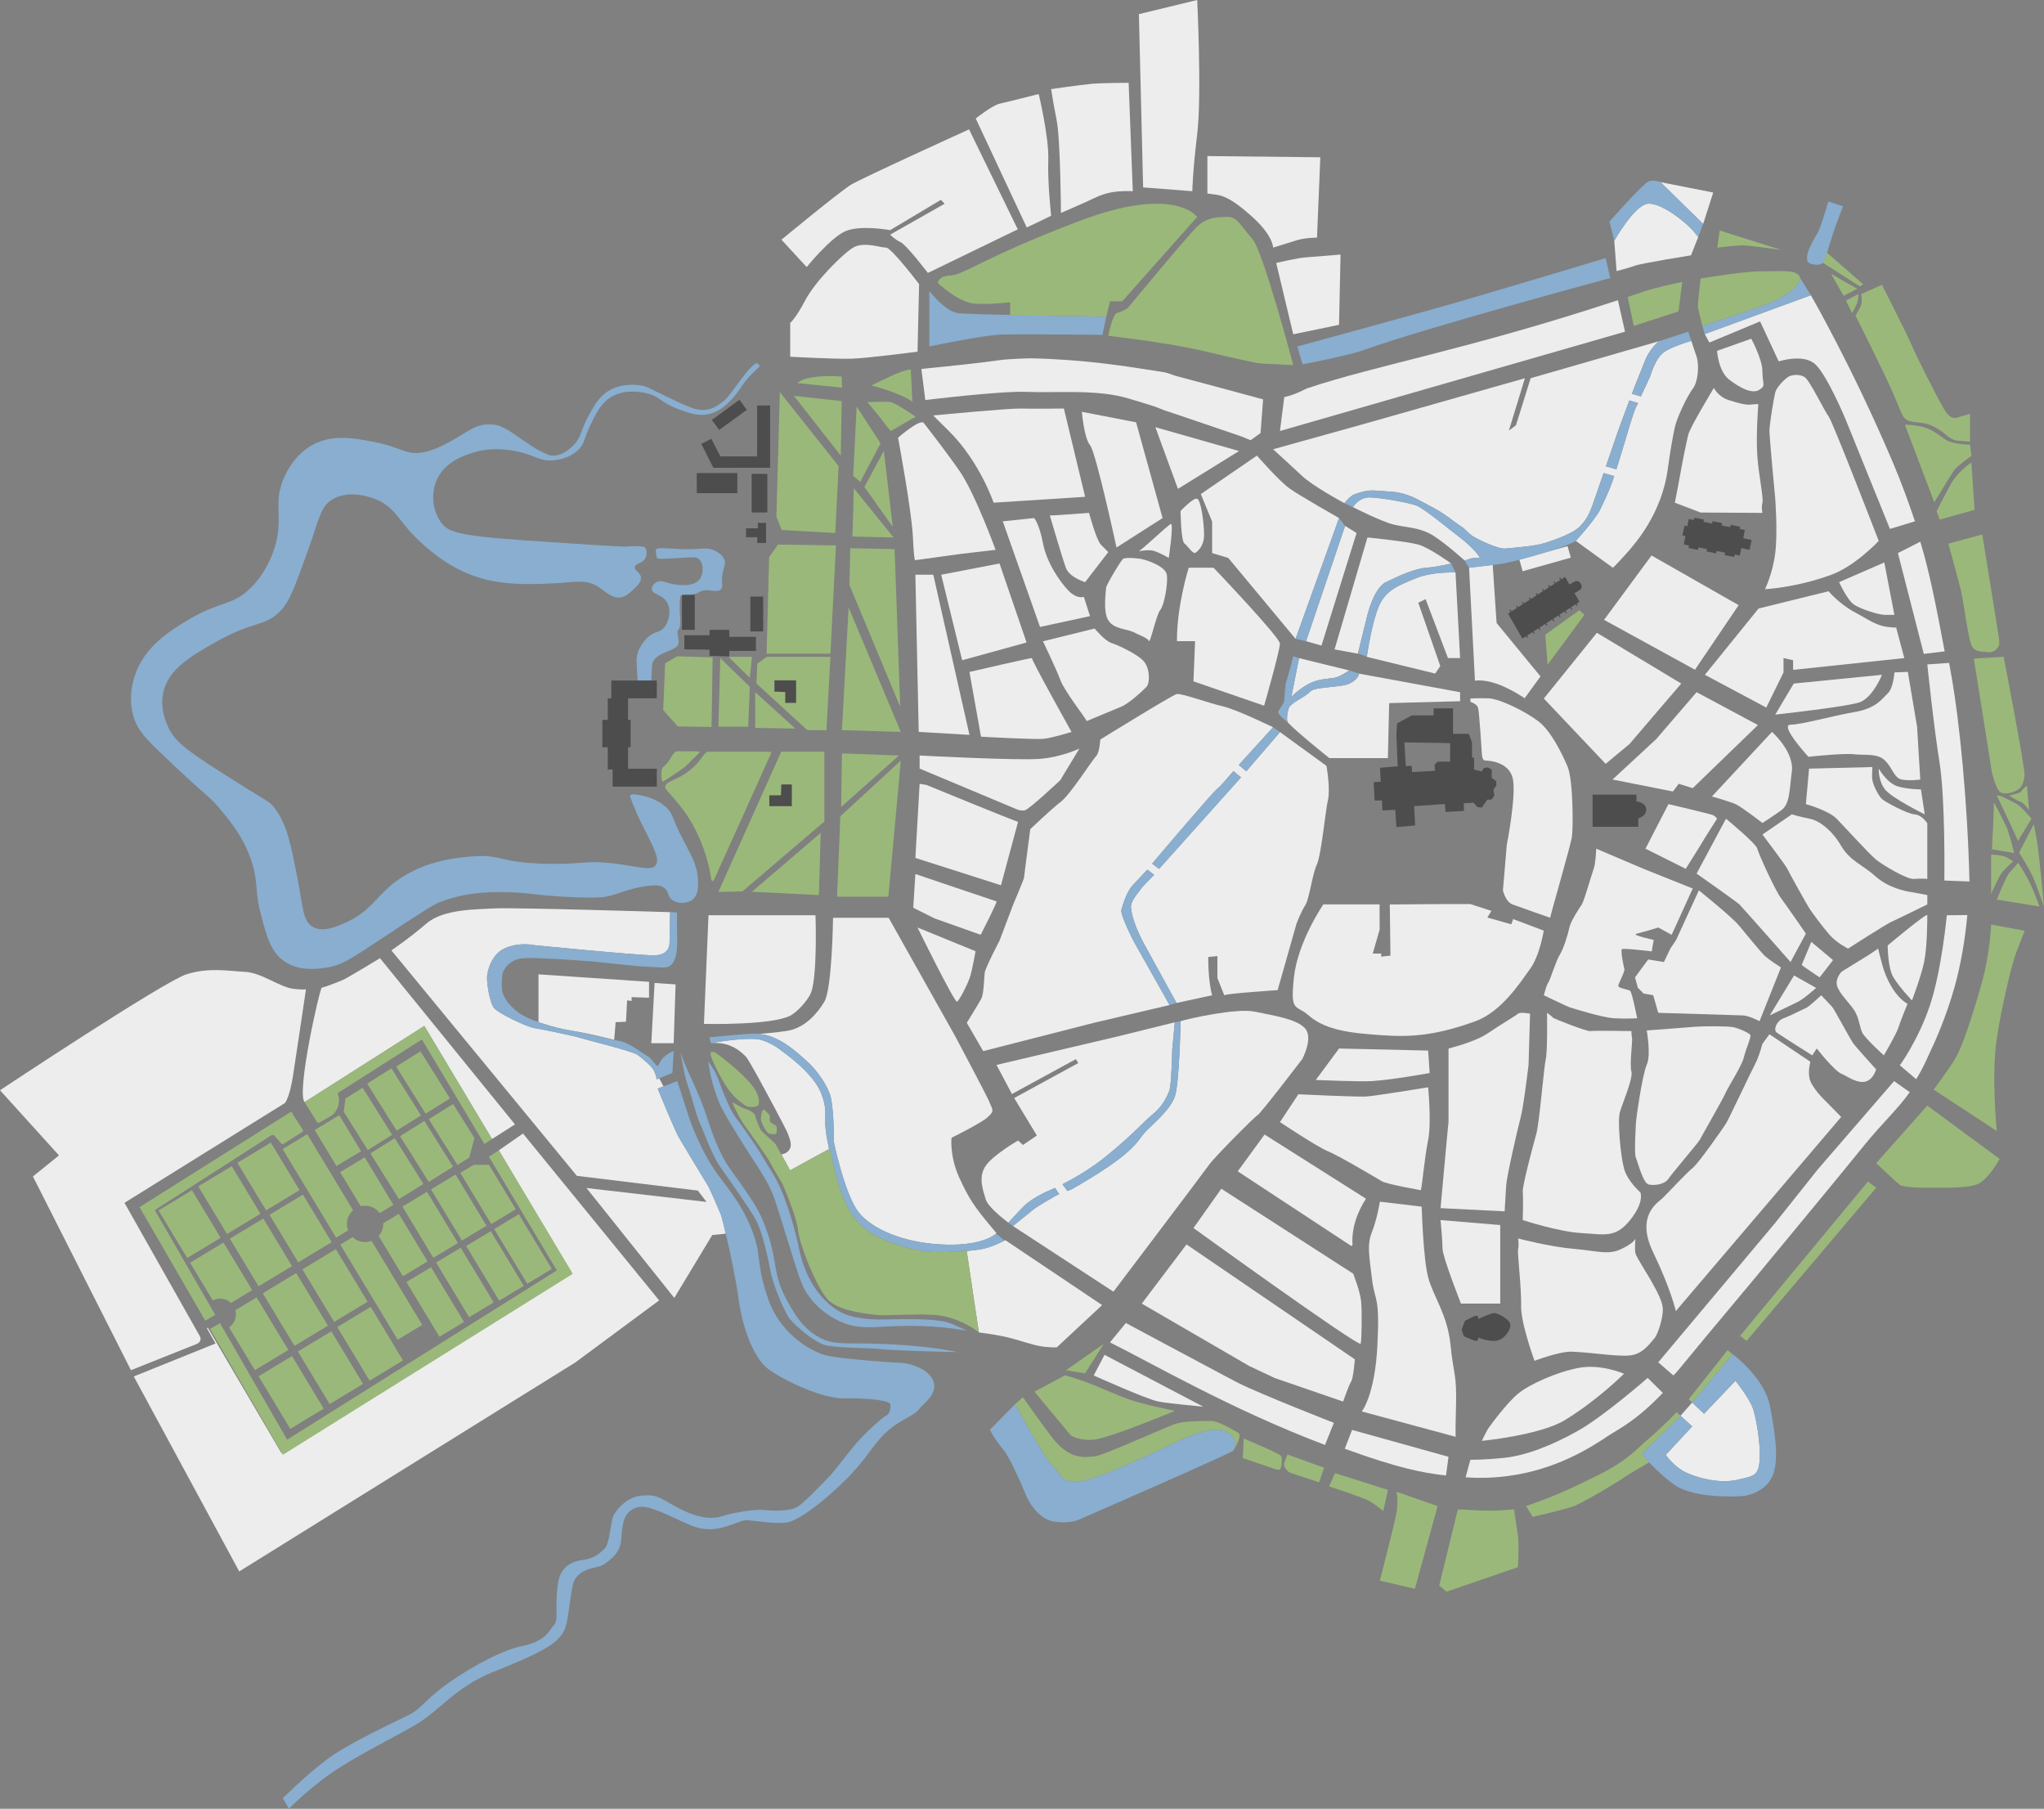 <?xml version="1.0" encoding="UTF-8"?><svg xmlns="http://www.w3.org/2000/svg" viewBox="0 0 754.6 667.587"><rect x="0" y="0" width="754.6" height="667.587" fill="#808080" stroke="none"/><defs><style>.g{fill:#ededed;}.h{fill:#89aecf;}.i{fill:#9ab87a;}.j{fill:#4d4d4d;}</style></defs><g id="a"><path class="g" d="M112.439,406.777l44.21-28.121,25.002,41.738,8.47-5.398-49.84-61.343s-12.034,7.315-13.685,8.022-7.079,2.831-7.786,2.831-9.438,38.495-6.371,42.271Z"/><polyline class="g" points="49.387 508.024 79.576 495.854 76.374 490.247 76.716 490.034 103.892 536.302 210.93 469.497 184.154 424.57 193.082 418.363 243.34 479.946 212.43 502.834 88.319 579.99"/><path class="g" d="M477.436,123.376l-6.279-26.308s7.803-1.895,11.259-2.118,12.485-1.003,12.485-1.003l-.557,25.94-16.908,3.489Z"/><path class="g" d="M469.993,91.382s.161-4.239-7.642-11.316c-7.803-7.077-11.148-7.857-13.266-8.192s-3.344-.446-3.344-.446v-13.823l41.692,.446-1.226,29.653s-4.459,0-7.58,1.003-8.633,2.675-8.633,2.675Z"/><path class="g" d="M489.715,282.676l-17.163-12.473-12.444,14.446-2.792-2.293c.081-.094,.139-.16,.139-.16l12.525-13.785s-13.399-6.555-18.656-7.749c-5.258-1.194-15.215-4.895-16.936-4.486-1.72,.409-28.179,16.769-28.179,16.769,0,0-.301,5.01-1.592,6.197-1.291,1.187-9.432,14.077-12.994,16.791s-11.27,10.097-11.27,10.097c0,0-2.299,17.387-2.299,17.892s-4.07,10.082-4.07,10.082l-4.958,13.122s-5.271,10.094-5.495,11.888-.336,7.851-1.234,9.533c-.897,1.682-5.383,8.972-5.383,8.972l6.056,10.43,40.823-10.43,27.978-6.585-13.011-23.103s-5.437-10.347-4.758-12.124c.678-1.776,1.556-6.348,4.712-9.574l4.858-5.153,2.521,1.88-4.248,4.392-2.057,2.719s-2.44,2.875-2.265,4.923c.544,6.397,5.769,15.155,5.769,15.155l4.957,9.039,6.095,11.089,13.151-2.842s-.789-2.558-1.18-7.314c-.382-4.643-.214-6.834-.214-6.834l3.341-.298v8.105l2.537,6.341c1.18-.707,19.694-1.887,19.694-1.887l6.969-24.539c.481-1.295,1.818-4.564,3.286-6.906,1.468-2.341,2.57-11.424,4.222-14.92,1.652-3.496,3.189-20.108,4.089-23.763,.973-3.954-.52-12.646-.52-12.646Zm-64.378,36.107l.329-.409s21.959-25.954,23.824-27.346c1.154-.861,3.905-4.228,5.862-6.432l2.81,2.308-30.261,33.792-2.564-1.912Z"/><path class="g" d="M502.376,248.737l-.615-.134s-.236,2.128-3.539,3.685c-3.303,1.557-12.676,1.098-14.428,2.885-2.333,2.381-6.65,3.846-7.888,5.936-.395,.667-1.234,4.691-.403,5.6,3.075,3.363,15.252,13.09,15.252,13.09h21.624l.472-20.292,26.191-.708v-3.324l-36.665-6.738Z"/><path class="g" d="M492.691,250.164c2.02-.377,5.405-2.723,5.405-2.723l-18.514-4.536-2.838,14.261s3.074-3.085,6.613-4.878c3.539-1.793,7.315-1.747,9.335-2.124Z"/><path class="g" d="M511.671,214.853c4.719-2.3,10.618-5.014,14.865-5.309,4.247-.294,9.202-1.573,9.202-1.573,0,0-7.984-5.804-12.133-6.982-4.148-1.178-18.777-2.616-18.777-2.616l-12.137,41.315,8.598,1.578,.827-3.349,2.476-10.027s2.36-10.737,7.079-13.037Z"/><path class="g" d="M534.558,242.885h4.483l-1.696-31.585c-.03-.001-8.689-.399-14.821,2.196-6.134,2.596-11.075,4.193-13.678,10.709-2.495,6.247-4.115,17.259-4.245,18.158-.005,.039-.009,.066-.009,.066l25.247,6.174,1.888-2.776-8.121-23.364,2.694-1.335,8.258,21.757Z"/><path class="g" d="M626.26,131.407c-.251-.689-1.127-3.335-1.865-5.579,0,0-8.282,2.277-10.94,4.854-2.658,2.577-4.269,8.295-4.269,8.295,0,0-1.892,4.023-3.414,7.333l-3.323-.957c1.817-4.795,3.826-9.617,4.916-12.361,1.744-4.387,5.064-7.045,5.064-7.045l-47.348,13.655-5.427,17.365-2.595,1.94,5.899-19.305-60.168,17.088-32.797,9.126s6.371,5.752,10.618,9.763c3.922,3.704,14.134,9.284,15.675,10.116,.009,.005,.026,.014,.034,.018,0,0,2.168-2.721,3.689-3.245,1.521-.524,2.833-1.044,4.989-1.348,2.156-.304,6.075,.227,7.863,.295,1.091,.042,5.498,.212,10.735,3.025,5.237,2.813,6.801,3.54,9.181,5.114,2.055,1.359,4.883,3.638,7.55,5.356,0,0,2.406,2.397,3.364,2.986,2.7,1.662,9.594,4.8,11.959,4.574,4.14-.395,10.509-.88,13.796-1.814,5.255-1.493,11.874-4.186,13.856-6.395,1.437-1.601,2.87-2.839,4.829-8.412,1.228-3.492,2.597-7.467,3.888-11.252l3.912,1.127c-.274,.841-.524,1.592-.733,2.189-1.425,4.065-4.495,10.241-4.495,10.241-1.951,3.837-8.954,11.482-8.954,11.482l.037,.027,13.648,9.878s.667-.446,4.765-4.998c3.916-4.351,13.337-15.25,15.527-31.494,.99-7.344,1.888-12.173,2.595-15.389,.708-3.216,4.214-10.984,6.803-14.481,1.682-2.272,2.352-8.432,1.135-11.775Zm-22.309,18.926c-.886,1.611-4.034,12.483-4.034,12.483,0,0-1.699,5.689-3.184,10.402l-3.864-1.113c2.335-6.867,4.295-12.481,4.295-12.481,0,0,2-5.581,4.351-11.802l3.218,.927c-.344,.725-.621,1.29-.782,1.584Z"/><path class="g" d="M545.109,204.1c-1.419-1.678-3.821-4.043-6.498-5.993-1.973-1.437-12.644-10.304-15.574-11.458-2.93-1.153-12.642-2.858-17.021-3.06-4.379-.202-6.526,3.585-6.526,3.585,0,0,.014,.007,.037,.019,.663,.338,10.554,5.365,15.114,6.445,4.719,1.117,9.91,1.006,14.865,4.287,4.912,3.252,11.069,8.831,11.177,8.928,.001,.001,.01,.009,.01,.009l2.644-.828,2.962-.219c.099,.133-.272-.63-1.191-1.716Z"/><path class="g" d="M481.717,379.461c-3.304-3.487-11.563-4.589-18.354-6.057s-24.579,2.571-27.516,3.489c0,0-.002,.078-.004,.203-.045,2.219-.508,23.119-2.14,27.693-1.724,4.832-8.037,10.092-10.482,12.549s-2.652,4.485-9.183,9.714c-6.531,5.229-18.423,11.913-18.423,11.913l-1.554,.61-1.816-2.5c4.44-2.263,10.574-5.782,16.181-10.363,10.839-8.857,13.593-12.621,17.217-15.52,3.624-2.899,5.235-6.604,6.04-8.58s1.077-15.168,1.077-15.168l.924-9.919,.019-.207-21.228,5.243-44.593,10.482,5.699,10.735,23.597-12.863,.907,1.436-23.664,12.921,8.369,13.833-5.139,3.487-1.806-1.652s-9.207,5.323-11.96,9.361-1.101,8.626,0,12.297c.798,2.66,5.73,6.668,8.386,8.675,0,0,3.371-3.754,5.9-6.271,2.529-2.517,7.799-5.008,7.799-5.008,0,0,1.353-.541,3.533-1.572l1.529,2.342-.935,.367s-7.138,4.07-8.553,5.25-7.582,6.129-7.582,6.129l37.093,24.227s33.772-44.6,35.423-46.987,16.702-17.62,17.803-18.171c1.101-.551,16.519-20.74,16.519-20.74,0,0,4.221-7.892,.918-11.38Z"/><path class="g" d="M259.882,377.899s24.691,.607,31.82-3.002c2.618-1.325,6.849-5.991,7.805-8.765,2.311-6.705,1.561-28.326,1.561-28.326h-39.504l-1.681,40.093Z"/><polygon class="g" points="339.171 270.131 337.937 212.12 344.554 212.12 357.9 271.224 339.171 270.131"/><path class="g" d="M339.507,283.672l35.327,14.804s1.907,1.009,3.589,.561,13.009-11.09,13.009-11.09l7.066-11.677s-6.393,3.14-14.58,3.813-44.412-1.234-44.412-1.234v4.822Z"/><path class="g" d="M362.162,271.897s19.739,1.122,23.103,.785,10.318-2.551,10.318-2.551c0,0-15.028-26.834-14.58-27.226s-23.103,5.104-23.103,5.104l4.262,23.888Z"/><polygon class="g" points="355.208 243.682 378.984 237.13 369.003 207.971 347.47 212.12 355.208 243.682"/><path class="g" d="M337.937,206.737l16.374-2.243,13.234-1.57s-7.626-20.972-13.346-29.159c-5.72-8.187-11.776-15.813-13.122-17.608s-9.533,5.383-9.533,5.383c0,0,5.047,27.01,5.495,36.833s.897,8.364,.897,8.364Z"/><path class="g" d="M375.844,303.317c-.449,.094-33.757-13.589-33.757-13.589l-2.579-.449-1.57,27.365,31.604,10.094,6.303-23.421Z"/><path class="g" d="M362.049,345.019s6.28-12.224,5.832-12.337-29.944-10.094-29.944-10.094l-.785,12.449,7.851,3.925,17.047,6.056Z"/><path class="g" d="M360.143,351.075s-1.234,7.402-2.243,10.094-3.701,8.075-4.598,8.523-14.58-27.365-14.58-27.365l21.421,8.748Z"/><path class="g" d="M401.208,266.13c-.845-1.689-8.204-10.979-9.773-15.202s-6.395-14.237-6.395-14.237l19.063-4.705s3.861,4.585,6.153,5.309,10.014,4.223,12.186,6.998,2.051,7.842,.845,9.17-6.515,6.226-9.411,7.396-12.668,5.272-12.668,5.272Z"/><path class="g" d="M383.955,231.396l18.46-3.995-2.292-7.118s-2.413,.965-5.55-2.172-8.204-10.497-9.532-17.615-3.258-9.29-3.258-9.29l-11.583,1.207,13.754,38.984Z"/><path class="g" d="M400.605,183.362l-33.783,2.172s-5.125-15.187-16.529-26.461c-4.873-4.817-5.794-5.737-5.794-5.737,0,0,27.994-2.67,32.096-2.549s16.167-.005,16.167-.005l7.842,32.581Z"/><path class="g" d="M387.574,190.24c.603,.121,14.478-.944,14.478-.944,0,0,2.654,9.895,4.343,11.693s2.775,2.764,2.775,2.764l-8.566,11.1s-5.791-1.689-7.118-5.309c-1.327-3.62-5.912-19.304-5.912-19.304Z"/><path class="g" d="M414.721,206.166c-.585,.146-6.395,9.773-6.395,10.859s-1.207,8.687,.845,11.945,6.877,3.137,9.29,4.343,5.218,2.172,5.685,3.258,2.76-9.773,4.208-11.462,2.896-9.688,2.413-12.988-8.446-5.834-10.255-5.954-3.861-.483-5.791,0Z"/><path class="g" d="M431.492,205.922s-3.499-2.048-5.671-2.652-6.274,.483-5.188,0,10.376-9.29,11.583-9.893-.724,12.545-.724,12.545Z"/><path class="g" d="M429.199,191.205l-17.012,10.869s-7.601-35.241-9.773-37.775-3.016-12.307-3.016-12.307l20.02,3.876,9.781,35.336Z"/><polygon class="g" points="457.432 166.471 434.87 180.433 426.533 157.664 457.432 166.471"/><path class="g" d="M441.144,204.135s3.499-1.83,3.378-7.018-1.219-12.427-2.54-13.03-6.147,4.507-6.147,4.507c0,0,.121,11.057,1.448,12.022s2.534,3.299,3.861,3.52Z"/><path class="g" d="M448.021,209.544h-9.17s-4.443,13.988-4.343,27.102h6.685l-.591,14.835,26.078,8.98s5.834-20.272,5.834-22.926c0-2.325-24.492-27.991-24.492-27.991Z"/><path class="g" d="M465.36,159.842l.952-12.439c-11.118-3.064-20.765-5.573-31.948-8.574-1.249-.335-3.192-1.22-4.491-1.426-14.653-2.325-29.281-4.706-49.104-5.152,0,0-7.839,.077-12.558,.785-4.719,.708-18.699,2.229-21.177,2.442-2.477,.213-6.877,.709-6.877,.709l1.448,11.462s28.012-3.419,37.378-3.016c10.958,.471,26.192-1.091,37.834,2.502,3.167,.977,6.008,1.767,9.293,2.845,1.289,.423,2.929,1.199,4.219,1.626,10.411,3.444,20.192,6.865,26.758,9.054,2.784,.928,3.302,1.395,4.656,1.799l3.616-2.617Z"/><path class="g" d="M485.755,398.601l8.593-11.615,32.887,.762,.571,8.287s-13.511,2.478-21.311,2.983c-4.397,.285-20.74-.417-20.74-.417Z"/><path class="g" d="M472.529,414.15l6.803-10.278s19.832,.986,24.962,.835c2.555-.075,22.943-3.404,22.943-3.404,0,0,1.285,13.215,0,19.455s-2.145,16.333-2.676,18.524c0,0-12.558-2.189-14.393-3.29-1.835-1.101-16.152-9.581-20.006-11.123s-17.631-10.719-17.631-10.719Z"/><path class="g" d="M504.293,442.415c-5.187,8.035-5.178,14.669-4.974,16.965,.03,.343-.346,.563-.633,.374l-41.747-27.434,9.911-13.582,37.442,23.677Z"/><path class="g" d="M440.604,453.244l10.278-14.5,48.691,31.344s2.551,6.499,2.918,10.17c.367,3.671,.226,14.021-.141,15.673-.367,1.652-61.746-42.687-61.746-42.687Z"/><path class="g" d="M421.516,481.142l16.519-21.845,62.133,42.402s-.463,6.791-1.381,8.259c-.918,1.468-2.937,7.342-2.937,7.342l-25.221-8.688-9.434-4.439-39.679-23.03Z"/><path class="g" d="M537.514,530.331l-34.781-9.389s4.864-5.833,5.782-24.56c.918-18.727-.918-15.424-2.019-24.417-1.101-8.994-1.835-12.664,0-17.253s2.937-11.196,2.937-11.196l15.417,1.835s.551,19.088,2.386,26.063c1.835,6.975,7.158,13.778,8.259,24.968,1.101,11.19,2.386,10.456,2.019,23.12-.367,12.664,0,10.829,0,10.829Z"/><path class="g" d="M531.824,450.308l22.025,1.835v28.999h-14.5s-6.791-17.253-6.791-20.19-.734-10.645-.734-10.645Z"/><path class="g" d="M547.058,531.8s21.505-2.073,30.679-7.672c12.132-7.404,21.813-17.106,21.813-17.106,0,0-8.443-3.671-16.519-2.202-8.076,1.468-18.354,6.057-22.576,9.544s-10.278,11.747-11.012,12.848-2.386,4.589-2.386,4.589Z"/><path class="g" d="M566.513,502.25s-5.139-13.949-4.956-20.373c.184-6.424-1.468-19.639-1.101-20.924,.367-1.285,0-3.854,0-3.854,0,0,11.93,3.12,20.74,3.854,8.81,.734,12.481,2.386,17.436,0,4.956-2.386,5.139-3.854,5.139-3.854,0,0-.367,4.038,0,5.506s5.69,9.728,5.873,10.278,4.038,6.424,4.221,10.095c.184,3.671-2.019,9.911-3.12,11.012s-3.515,5.008-7.709,6.057c-4.263,1.066-14.93-.892-22.705-1.166-4.6-.163-13.819,3.369-13.819,3.369Z"/><path class="g" d="M555.482,447.085c-.367,0-23.658-1.183-23.658-1.183,0,0,2.937-32.67,2.937-31.569s0-23.677,0-23.677v-3.671s9.728-2.386,14.316-5.506,10.539-6.607,11.326-7.342,4.458,0,4.458,0l-.551,18.865s-1.835,15.457-2.937,19.495c-1.101,4.038-5.139,21.841-5.323,24.962-.184,3.12-.57,9.626-.57,9.626Z"/><path class="g" d="M562.164,450.308s13.213,4.332,21.708,4.804,12.505,1.954,17.932-4.804,3.775-10.238,3.775-10.238c0,0-4.743-4.07-6.029-8.789-1.286-4.719-2.465-17.597-1.522-20.832,.944-3.235,4.955-12.437,4.247-15.033s.472-11.09,.236-12.27c-.236-1.18-.236-2.595-.236-2.595,0,0-13.755-.236-15.136,0s-13.786-4.719-13.836-4.955-2.174-1.784-2.174-1.784c0,0,.236,14.053-.472,17.121-.708,3.067-2.36,23.758-3.539,27.806s-5.191,19.291-4.955,21.107c.236,1.817,0,10.462,0,10.462Z"/><path class="g" d="M607.939,380.315s1.652,9.095,0,12.688c-1.652,3.593-4.011,20.448-4.011,21.694s-.708,10.921,0,12.572c.708,1.652,2.648,9.438,4.745,9.91s5.873,0,7.288-2.124c1.416-2.124,11.09-13.403,11.562-14.37s8.966-15.803,9.674-17.587c.708-1.784,5.899-9.806,6.607-12.874,.708-3.067,2.831-7.55,2.36-8.258s-4.011-2.36-6.135-2.831c-2.124-.472-11.562-.416-14.157-.18s-17.932,1.36-17.932,1.36Z"/><path class="g" d="M617.141,345.019l7.781-17.085-18.163-7.269-17.46-7.428s-.236,5.586-.944,7.428c-.708,1.842-3.549,11.931-4.37,13.14s-4.124,6.165-4.596,8.523-2.124,7.786-3.539,10.027c-1.416,2.242-3.539,9.32-4.247,10.264-.708,.944-1.652,4.718-1.652,4.718,0,0,8.258,4.012,9.674,4.484s12.034,3.775,16.281,4.011,8.494,0,8.494,0c0,0-1.888-9.674-2.595-10.146s-4.489-.944-4.368-1.888,2.48-5.191,2.244-6.135c-.236-.944-1.416-6.371-.944-7.315,.268-.536,11.064,.792,11.064,.792,0,0,.586-4.011,.79-4.155,.211-.149-8.785-1.834-6.323-2.4,3.048-.701,7.918-2.259,7.918-2.259l4.955,2.692Z"/><path class="g" d="M622.332,320.664l-14.865-7.428,8.494-16.448s15.101,3.539,16.281,4.011,1.652,1.378,1.652,1.378c0,0-4.719,7.352-5.663,9.004-.944,1.652-5.899,9.483-5.899,9.483Z"/><path class="g" d="M626.343,322.434l10.854-20.257s11.09,9.102,11.562,11.058,6.607,15.406,8.73,18.237c2.124,2.831,9.202,13.113,9.202,13.113l-5.663,10.482s-17.932-20.349-18.876-21.264-15.809-11.37-15.809-11.37Z"/><path class="g" d="M711.522,333.804v-3.45s-4.011-.788-6.135-1.132-8.258-1.535-12.977-5.777c-4.719-4.241-9.438-5.657-12.741-11.32s-8.022-9.277-11.562-9.947-6.607-1.614-6.607-1.614l-10.854,7.446s8.73,11.52,9.202,12.655c.472,1.135,7.315,13.404,8.258,14.82,.944,1.416,4.719,6.564,7.315,9.535s6.843,5.094,6.843,5.094c0,0,13.921-8.966,16.045-9.91s13.213-6.399,13.213-6.399Z"/><path class="g" d="M705.859,369.225s3.367-8.798,4.483-14.157c1.18-5.663,1.18-16.121,1.18-17.262s-14.629,11.128-14.629,11.128c0,0,0,8.376,2.124,11.798,2.562,4.128,6.843,8.494,6.843,8.494Z"/><path class="g" d="M704.207,370.527s-2.595,6.248-3.303,8.608-5.427,10.382-5.427,10.382c0,0-7.079-6.371-8.022-8.494-.944-2.124-1.18-5.428-2.831-8.023-1.652-2.595-5.427-6.134-6.371-8.966-.944-2.831,1.652-5.427,1.652-5.427l10.146-6.253,3.303-2.242s.984,4.035,1.652,6.371c1.18,4.129,4.011,10.853,9.202,14.044Z"/><path class="g" d="M692.646,394.708s-7.315-8.022-8.494-9.674-7.079-12.741-7.786-13.449-4.011-4.248-4.011-4.248c0,0-4.483,4.248-5.663,4.72s-5.663,2.831-8.258,3.775-3.775,4.247-2.595,5.191,13.213,8.495,13.213,8.495l1.652-2.531s6.607,8.43,9.202,9.374,9.674,7.079,12.741-1.652Z"/><path class="g" d="M679.726,412.243l-6.753-6.853s-3.45-3.478-4.63-6.372,0-7.141,0-7.141l-15.101-10.146-2.596,3.539s-1.18,4.612-2.831,7.733c-1.652,3.121-9.674,20.212-10.618,21.694s-10.157,14.696-12.275,16.347c-2.118,1.652-9.353,9.438-11.044,11.09-1.566,1.53-8.967,5.69-4.806,17.165,.332,.916,.738,1.879,1.227,2.891,6.607,13.685,8.376,21.708,8.376,21.708l61.051-71.655Z"/><path class="g" d="M711.522,324.394v-20.528s-1.888-3.067-4.719-3.303-11.09-4.719-12.034-5.663-3.746-5.191-3.643-8.494l.103-3.303-23.359,.588-1.18,13.097s8.317,2.285,11.355,5.39c3.038,3.105,12.24,13.251,14.6,15.138s11.326,7.315,13.921,7.079,4.955,0,4.955,0Z"/><path class="g" d="M710.578,300.563l-1.416-9.202s-4.955,0-8.73-1.18-6.843-6.491-6.843-6.491c0,0-.236,4.488,2.36,7.731,2.595,3.243,14.629,9.142,14.629,9.142Z"/><path class="g" d="M708.926,287.711l-1.18-19.474-3.413-20.253-4.963,.198s-.354,5.85-2.478,7.762c-2.124,1.912-4.011,5.451-12.27,6.867-8.258,1.416-19.348,4.609-23.595,4.664s6.607,11.853,6.607,11.853c0,0,12.7-1.416,16.85-.944s8.633-.472,11.465,2.36c2.831,2.831,3.298,6.386,6.132,6.968s6.845,0,6.845,0Z"/><path class="g" d="M694.769,249.058l-32.561,3.23-6.829,11.467s28.065-3.067,31.604-4.719,6.371-6.506,7.786-9.978Z"/><path class="g" d="M703.028,242.885l-41.056,4.353v-3.556l-3.539-.797v5.297l-6.371,12.977-22.651-12.101,19.82-24.471,25.844-6.371s3.845,4.603,9.41,7.61,8.161,5.064,12.408,5.57,3.067,0,3.067,0l3.067,11.489Z"/><path class="g" d="M695.643,207.59l-16.683,7.263s3.026,6.666,5.524,8.318,9.105,3.775,11.465,3.775h3.421l-3.727-19.356Z"/><path class="g" d="M693.584,199.639s-16.969-43.974-18.51-45.968-6.967-13.319-8.855-14.499c-1.888-1.18-4.803-.944-6.177,0s-4.178,3.775-4.664,5.663-2.137,11.724-2.137,14.238,2.137,24.964,2.137,24.964c0,0,.957,12.389,0,20.098-.957,7.71-3.789,13.323-3.789,13.323,0,0,11.445-.523,24.539-5.338,8.866-3.26,17.455-12.481,17.455-12.481Z"/><path class="g" d="M646.517,125.015l-12.623,4.483s.472,7.537,4.483,10.611c4.011,3.074,8.494,5.434,11.09,3.782,2.595-1.652,1.18-1.749,1.18-6.843,0-4.48-4.129-12.034-4.129-12.034Z"/><path class="g" d="M650.646,189.296l-22.808-.132-9.518-3.63s2.124-10.927,2.36-12.482c.236-1.555,1.888-9.814,2.595-12.645,.708-2.831,9.438-17.225,9.438-17.225,0,0,1.652,3.27,5.427,4.466s6.371,1.904,8.376,1.668,2.615-.152,2.615-.152c0,0-.91,11.185-.373,18.992,.498,7.237,2.36,15.605,1.888,17.376-.472,1.772,0,3.762,0,3.762Z"/><polygon class="g" points="609.703 205.023 641.867 223.351 625.748 247.182 592.176 228.778 609.703 205.023"/><polygon class="g" points="620.68 252.288 589.535 233.553 569.951 257.815 592.772 281.923 601.568 274.608 620.68 252.288"/><polygon class="g" points="595.316 287.711 611.478 272.745 626.343 255.475 648.995 267.604 624.922 290.889 619.737 289.28 617.617 292.127 595.316 287.711"/><path class="g" d="M632.006,293.956l22.18-23.826s8.258,7.309,7.315,14.623c-.944,7.315-.708,12.043-4.011,14.398-3.303,2.355-6.843,4.6-6.843,4.6,0,0-7.786-6.021-9.91-6.964-2.124-.944-8.73-2.831-8.73-2.831Z"/><path class="g" d="M572.31,338.738c0-.895,7.55-26.569,8.022-30.012,.472-3.444,.472-20.924-1.652-25.869-2.124-4.945-6.135-13.172-10.854-16.727-4.719-3.555-14.157-8.274-18.404-8.392s-6.586,.077-6.586,.077v1.221s2.339,.708,2.811,2.124,1.416,16.905,1.416,16.905c0,0-.037,2.599,1.279,2.639s8.395,.404,10.046,6.239-2.124,24.947-2.124,24.947l-1.416,16.734s.944,4.209,3.539,5.181c2.595,.972,13.921,4.935,13.921,4.935Z"/><path class="g" d="M509.879,353.067l.066-1.127h-3.164l2.556-8.818-.026-9.318h-20.764s-9.438,13.714-10.854,26.927c-1.416,13.213,.708,9.91,5.287,13.921s10.758,6.135,22.555,7.079,21.107,1.677,38.932-4.719c9.915-3.557,16.753-14.393,20.393-19.389,3.641-4.995,5.057-14.153,5.057-14.153l-11.303-4.259-.698,1.936-8.815-2.509,1.495-2.439-7.76-2.518h-10.686l-19.064,.145,.234,18.879-3.442,.361Z"/><polygon class="g" points="487.858 238.272 482.176 236.646 496.57 194.086 500.817 196.733 487.858 238.272"/><path class="g" d="M478.298,235.798l16.05-44.593s-14.059-7.97-18.071-10.772-12.24-12.275-12.24-12.275l-20.734,14.193,4.188,10.146v11.638l5.955,1.787,24.852,29.876Z"/><path class="g" d="M597.302,110.802c-55.258,18.196-88.374,23.749-114.484,32.441-1.403,.467-3.997,2.263-8.691,3.317l-1.599,12.513,127.388-36.654-2.614-11.617Z"/><path class="g" d="M717.934,240.412c-3.352-17.917-5.825-30.1-9.008-40.483l-8.258,4.206,9.556,37.204,7.71-.927Z"/><path class="g" d="M719.567,244.66c.368,2.035,.741,4.141,1.121,6.322,2.471,14.198,5.675,43.575,6.396,74.356l-9.274-.354s.437-29.73-1.804-43.769c-2.242-14.039-4.483-35.983-4.483-35.983l8.045-.573Z"/><path class="g" d="M726.3,337.731c-.85,9.068-2.339,18.03-4.695,26.496-3.198,11.492-7.709,21.107-7.709,21.107-2.214,4.72-3.844,8.847-6.504,12.976l-6.017-5.136s6.725-9.084,11.09-22.062c4.365-12.977,6.253-33.307,6.253-33.307l7.582-.075Z"/><path class="g" d="M617.785,507.661c.576-.622,1.204-1.231,1.772-1.924,15.399-18.767,21.083-25.129,43.132-51.942,7.09-8.621,13.308-16.031,25.329-30.835,6.908-8.508,12.844-13.861,17.016-19.861l-5.781-4.079-28.196,32.615-15.677,19.702-43.193,51.476,5.599,4.849Z"/><path class="g" d="M541.058,545.263c4.424,.286,9.428,.298,15.177-.432,18.396-2.333,31.146-10.681,37.442-14.867,4.082-2.714,10.064-5.303,20.2-15.865l-5.585-5.545s-16.163,14.157-25.837,19.584-19.23,9.084-27.017,9.91c-7.786,.826-12.603,.708-12.603,.708l-1.778,6.506Z"/><path class="g" d="M496.462,534.705c20.133,7.355,29.075,8.881,36.463,9.759,.299,.035,.6,.071,.905,.107l0-.001,.93-6.897-35.607-9.911-2.692,6.943Z"/><path class="g" d="M409.769,495.459c14.629,7.197,44.978,24.894,79.397,37.843l3.27-8.162s-26.629-10.363-35.497-14.815c-2.957-1.485-41.297-22.027-41.297-22.027l-5.873,7.16c.221,.047-.23-.056,0,0"/><path class="g" d="M668.53,108.951l-39.17,14.347,1.702,3.132,18.717-7.814,6.884,14.775s8.92-2.949,13.367,.944c4.447,3.893,11.408,20.646,11.408,20.646l16.281,40.23,9.243-2.807,.001-0c-2.408-7.094-4.823-13.87-8.116-21.628-15.104-35.582-30.317-61.824-30.317-61.824Z"/><path class="g" d="M653.36,374.77l8.966-14.747,8.14,4.601s-4.601,4.129-6.843,5.191c-2.242,1.062-10.264,4.955-10.264,4.955Z"/><path class="g" d="M665.157,356.13c.708,.708,6.607,4.601,6.607,4.601l4.955-6.371-8.022-6.725-3.539,8.494Z"/><polygon class="g" points="240.444 385.034 248.702 385.034 249.41 363.326 241.661 362.802 240.444 385.034"/><path class="g" d="M198.798,377.266v-17.652l40.814,2.759v5.873l-6.453-.23,.035,1.395-1.674-.184-.423,7.86-3.816,.18-.536,6.513s-10.141-2.53-13.567-2.978c-6.796-.887-14.379-3.535-14.379-3.535Z"/><path class="g" d="M562.872,257.7s-5.493-3.74-10.533-5.412-7.812-1.039-7.812-1.039l-2.183-41.705,8.729-1.063,1.438,21.459,16.209,19.715-5.848,8.044Z"/><path class="g" d="M627.189,328.623s12.119,9.741,14.754,12.902c2.635,3.162,7.904,9.616,9.353,11.065s6.191,4.479,6.191,4.479l-7.904,19.824s-3.991-2.074-6.211-2.123-31.186-.958-31.186-.958l-1.859-6.475-3.557-.651-2.108-2.108-1.05-3.847,4.87-6.607,5.796,.944,2.371-4.955,2.108-3.127,8.431-18.363Z"/><path class="g" d="M403.77,507.661l3.994-7.614,36.483,19.145s-12.264-1.126-16.521-1.892-23.956-9.639-23.956-9.639Z"/><rect class="g" x="561.171" y="203.971" width="18.482" height="4.432" transform="translate(-34.557 162.642) rotate(-15.756)"/><path class="g" d="M365.731,452.571c-5.711-6.851-8.055-10.094-11.644-18.056-3.589-7.963-2.804-14.58-2.804-14.58,0,0,11.103-5.495,13.234-7.514,2.131-2.019,2.438-2.162,.897-5.271,.112-.561-12.886-24.897-12.886-24.897l-24.46-43.515h-20.524s-.336,26.131-3.208,30.959c-2.871,4.828-6.998,8.967-12.157,10.425-1.919,.542-6.555,1.038-11.62,1.447-.242,.019-.483,.039-.726,.058,7.771,.251,14.85,7.153,18.743,10.692,2.27,2.063,6.194,6.99,7.786,11.503,1.593,4.513,1.497,17.73,1.497,17.73,0,0,3.475,17.062,8.32,24.739,3.78,5.989,14.994,12.109,31.032,13.006,14.464,.809,19.649-3.213,20.527-4.01,.096-.087,.142-.137,.142-.137l-2.15-2.579Z"/><path class="g" d="M371.132,457.707s-.109,.061-.293,.159c-1.101,.588-5.219,2.685-9.086,3.292-1.141,.179-2.702,.368-4.472,.538-.132,.013-.255,.026-.39,.038l.172,1.154,4.311,28.884c1.423,.192,2.734,.384,3.978,.567,12.9,1.898,15.305,5.103,24.778,4.956l16.748-15.608-35.747-23.979Z"/><path class="g" d="M306.076,424.085c-.764-3.477-1.286-6.541-1.395-9.026-.169-3.842,.677-5.848-1.504-11.503-3.048-7.9-14.776-15.808-14.776-15.808-1.063-.999-4.219-2.989-7.344-3.924-4.116-1.231-16.681,.738-18.107,1.157h0c7.177-.561,11.286,3.888,12.407,5.01,1.122,1.121,7.514,13.107,7.514,13.107,0,0,7.29,13.472,7.963,15.267,.673,1.794,1.682,4.15,.673,5.832-1.009,1.682-3.028,1.907-3.028,1.907l3.194,5.856,12.843-7.02,1.472-.804,.089-.051-.001,0Z"/><polygon class="h" points="304.516 424.94 304.523 424.979 305.988 424.136 304.516 424.94"/><path class="g" d="M338.733,129.788l.577-24.919s-10.284-13.551-12.201-13.486-8.228-2.331-12.132-0-14.013,12.455-17.674,19.42-5.578,8.359-5.578,8.359v12.519s17.235,.919,22.978,.698c6.038-.233,24.029-2.591,24.029-2.591Z"/><path class="g" d="M441.982,0s1.723,35.285,0,49.519-1.802,21.051-1.802,21.051l-18.165-1.403-1.562-63.954,21.529-5.213Z"/><path class="g" d="M418.206,70.57s-4.881-.284-8.543,.55c-3.686,.84-5.381,1.884-8.641,3.374s-9.344,4.097-9.344,4.097c0,0-.145-26.872-1.593-34.26s-2.028-11.444-2.028-11.444c0,0,10.81-1.593,15.074-1.956s13.536-.362,13.536-.362l1.538,40.001Z"/><path class="g" d="M360.217,43.732s6.181-4.906,8.928-5.494,14.324-3.532,14.324-3.532c0,0,3.826,15.894,3.532,24.332-.294,8.438,1.056,20.604,1.056,20.604l-9.003,4.317-18.838-40.226Z"/><path class="g" d="M375.745,84.645l-33.189,16.09s-7.947-10.4-10.106-11.381-3.826-2.747-3.826-2.747l20.113-11.411-1.374-1.442-18.739,11.185s-10.694-1.962-16.287,.294-14.521,13.343-14.521,13.343l-9.321-10.106s21.487-17.758,25.705-20.309,43.562-20.407,43.562-20.407l17.981,36.89Z"/><path class="g" d="M625.604,85.813c-2.678-3.443-12.339-11.191-17.313-10.617-4.974,.574-12.339,13.678-12.339,13.678l.861,11.173s4.495-1.13,6.791-1.991,20.676-3.826,20.676-3.826l2.671-6.737c-.227-.267-.947-1.165-1.348-1.681Z"/><polygon class="g" points="613.021 67.221 613.023 67.223 628.767 82.65 632.486 71.059 613.021 67.221"/><path class="g" d="M112.986,364.979s.578,.534-4.499,0-12.024-6.012-17.903-6.279-13.36-1.779-21.778,.914S0,402.389,0,402.389l21.778,24.049-9.62,7.777,36.188,71.495,24.468-9.753s2.004-.98,.935-2.85-27.79-49.166-27.79-49.166l59.187-36.81s1.737-1.668,3.073-10.352,4.766-31.798,4.766-31.798Z"/><path class="g" d="M620.403,522.528l4.32,3.934-9.738,10.49s2.844,4.468,7.77,6.674c4.937,2.211,12.578,3.957,18.655,2.544,6.077-1.413,7.623-1.455,8.189-6.778,.565-5.323-1.183-16.263-2.597-19.952-1.413-3.689-6.299-9.82-6.299-9.82l-11.612,12.172-4.366-4.142"/><path class="g" d="M260.971,436.943c-.944-1.298-8.848-14.747-10.264-16.989-1.416-2.242-7.904-18.168-7.904-18.168l2.15-.827-1.58-2.972-.924,.377s-.236-1.652-1.062-3.303c-.826-1.652-4.129-4.247-5.899-5.663s-18.876-5.545-21-6.253c-2.124-.708-13.921-3.185-16.989-3.657-3.067-.472-12.859-5.191-14.865-7.197-2.006-2.006-2.949-10.028-2.831-11.798,.118-1.77,1.416-8.376,6.843-10.618,5.427-2.242,10.382-1.062,10.382-1.062,0,0,39.05,3.893,44.713,3.775s5.427-4.483,5.427-4.483l.236-11.444s-58.539-1.8-64.874-1.386c-6.335,.414-18.754,.115-25.052,5.551-6.298,5.437-12.989,9.932-12.989,9.932l68.478,83.22,44.642,5.437,3.241,4.195-44.328-5.136,32.41,40.565,14.017-23.21,4.993-.5c-.876-3.739-1.574-6.45-1.781-6.946-.59-1.416-4.247-10.146-5.191-11.444Z"/></g><g id="b"><path class="h" d="M244.573,390.697c-1.416,1.652-1.416,3.185-2.124,2.595-.708-.59-2.477-3.185-3.421-3.539-.944-.354-6.678-4.951-10.217-5.541-3.539-.59-13.762-3.188-18.599-4.013-4.837-.826-5.366-.78-13.173-3.597-7.708-2.782-11.1-8.084-11.572-10.68s-.118-6.607,.354-7.433,2.124-4.483,7.668-4.837c5.545-.354,24.775,1.18,24.775,1.18l17.342,1.77s8.797,.59,9.943,.472c1.147-.118,4.568-.472,4.45-9.91-.118-9.438-.017-10.388-.017-10.388l-2.579-.112-.236,11.444s.236,4.365-5.427,4.483-44.713-3.775-44.713-3.775c0,0-4.955-1.18-10.382,1.062-5.427,2.242-6.725,8.848-6.843,10.618-.118,1.77,.826,9.792,2.831,11.798,2.006,2.006,11.798,6.725,14.865,7.197,3.067,.472,14.865,2.949,16.989,3.657,2.124,.708,19.23,4.837,21,6.253s5.073,4.011,5.899,5.663c.826,1.652,1.062,3.303,1.062,3.303l.924-.377,4.857-1.982,.494-8.14s-2.736,1.18-4.152,2.831Z"/><path class="h" d="M452.202,528.14c-4.885-2.072-16.284,3.286-16.284,3.286,0,0-26.498,12.998-35.415,14.923s-8.403-2.072-11.66-5.033c-3.257-2.961-14.063-23.093-14.063-23.093l-9.326,9.474s1.924,3.849,4.885,7.254c2.961,3.405,8.734,17.616,8.734,17.616,0,0,3.553,7.994,10.066,9.03,6.513,1.036,10.214-1.184,10.214-1.184,0,0,55.069-23.982,55.957-25.018,.102-.119,.202-.282,.295-.474,.72-1.488,.922-4.944-3.404-6.779Z"/><path class="h" d="M664.685,102.789c-.473,.656-.434,2.224-3.208,4.399-3.669,2.875-6.09,3.953-13.494,6.586-7.405,2.633-19.516,6.521-19.516,6.521l.893,3.002,39.17-14.347-3.844-6.161Z"/><path class="h" d="M608.674,66.953c-2.27,.918-14.49,14.828-14.49,14.828l1.768,7.093s7.365-13.104,12.339-13.678c4.974-.574,14.634,7.174,17.313,10.617,.401,.515,1.12,1.414,1.348,1.681l1.816-4.844-15.744-15.428c-1.037-.394-2.837-.88-4.348-.269Z"/><path class="h" d="M423.289,350.051s-5.224-8.758-5.769-15.155c-.174-2.048,2.265-4.923,2.265-4.923l2.057-2.719,4.248-4.392-2.521-1.88-4.858,5.153c-3.156,3.226-4.033,7.797-4.712,9.574-.678,1.776,4.758,12.124,4.758,12.124l13.011,23.103,2.57-.756-6.095-11.089-4.957-9.039Z"/><path class="h" d="M458.162,286.903l-2.81-2.308c-1.958,2.204-4.709,5.572-5.862,6.432-1.866,1.392-23.824,27.346-23.824,27.346l-.329,.409,2.564,1.912,30.261-33.792Z"/><path class="h" d="M457.316,282.356l2.792,2.293,12.444-14.446-2.572-1.792-12.525,13.785s-.058,.067-.139,.16Z"/><path class="h" d="M498.095,247.441s-3.385,2.346-5.405,2.723c-2.02,.377-5.795,.331-9.335,2.124-3.539,1.793-6.613,4.878-6.613,4.878l2.838-14.261-2.145-.719s-2.021,8.094-2.505,9.06c-.483,.966-.725,6.04-.804,7.248s-1.733,3.02-2.216,4.09c-.483,1.07,3.592,4.125,3.592,4.125-.831-.909,.008-4.934,.403-5.6,1.238-2.09,5.555-3.555,7.888-5.936,1.752-1.788,11.124-1.329,14.428-2.885,3.303-1.557,3.539-3.685,3.539-3.685l-3.665-1.162Z"/><path class="h" d="M522.524,213.497c6.132-2.596,14.79-2.197,14.821-2.196l-1.607-3.33s-4.955,1.279-9.202,1.573c-4.247,.294-10.146,3.009-14.865,5.309-4.719,2.3-7.079,13.037-7.079,13.037l-2.476,10.027c-.435,2.015-.697,3.325-.697,3.325l3.183,1.121c.13-.898,1.75-11.911,4.245-18.158,2.603-6.516,7.544-8.112,13.678-10.709Z"/><path class="h" d="M607.366,132.993c-1.09,2.743-3.099,7.566-4.916,12.361l3.323,.957c1.522-3.309,3.414-7.333,3.414-7.333,0,0,1.611-5.718,4.269-8.295,2.658-2.577,10.94-4.854,10.94-4.854l-1.118-3.409-10.846,3.528s-3.321,2.658-5.064,7.045Z"/><path class="h" d="M592.869,172.106l3.864,1.113c1.485-4.713,3.184-10.402,3.184-10.402,0,0,3.148-10.872,4.034-12.483,.161-.293,.438-.859,.782-1.584l-3.218-.927c-2.351,6.221-4.351,11.802-4.351,11.802,0,0-1.961,5.614-4.295,12.481Z"/><path class="h" d="M590.703,188.157s3.07-6.176,4.495-10.241c.209-.597,.46-1.348,.733-2.189l-3.912-1.127c-1.292,3.784-2.66,7.76-3.888,11.252-1.959,5.572-3.392,6.81-4.829,8.412-1.981,2.208-8.601,4.902-13.856,6.395-3.287,.934-9.656,1.419-13.796,1.814-2.365,.225-9.259-2.912-11.959-4.574-.958-.59-3.364-2.986-3.364-2.986-2.667-1.717-5.496-3.997-7.55-5.356-2.38-1.574-3.944-2.301-9.181-5.114-5.237-2.813-9.644-2.983-10.735-3.025-1.788-.068-5.707-.6-7.863-.295-2.156,.304-3.468,.825-4.989,1.348-1.521,.524-3.689,3.245-3.689,3.245-.008-.004-.025-.014-.034-.018-.001,.004-.008,.021-.008,.021l3.232,1.495s.011-.012,.018-.018c-.023-.012-.037-.019-.037-.019,0,0,2.147-3.787,6.526-3.585,4.379,.202,14.091,1.906,17.021,3.06,2.93,1.153,13.601,10.021,15.574,11.458,2.678,1.95,5.079,4.314,6.498,5.993,.918,1.086,1.289,1.849,1.191,1.716l-2.962,.219-2.644,.828s-.009-.008-.01-.009c-.003,.002-.02,.014-.02,.014l1.682,2.676s8.839-.924,12.267-1.496c4.156-.693,21.066-5.116,27.135-8.331l-.124,.036c.056-.027,.108-.059,.164-.086l-.037-.027s7.003-7.645,8.954-11.482Z"/><path class="h" d="M431.683,402.612c-.805,1.976-2.416,5.681-6.04,8.58-3.624,2.899-6.378,6.664-17.217,15.52-5.606,4.581-11.741,8.1-16.181,10.363l1.816,2.5,1.554-.61s11.892-6.684,18.423-11.913c6.531-5.229,6.738-7.258,9.183-9.714s8.758-7.716,10.482-12.549c1.632-4.574,2.1-25.678,2.144-27.897l-2.144,.425-.944,10.126s-.272,13.192-1.077,15.168Z"/><path class="h" d="M390.096,441.131l.935-.367-1.529-2.342c-2.18,1.031-3.533,1.572-3.533,1.572,0,0-5.27,2.49-7.799,5.008-2.529,2.517-5.9,6.271-5.9,6.271l1.691,1.236s6.166-4.949,7.582-6.129,8.553-5.25,8.553-5.25Z"/><path class="h" d="M281.057,383.825c3.126,.935,6.281,2.925,7.344,3.924,0,0,11.729,7.908,14.776,15.808,2.182,5.655,1.336,7.66,1.504,11.503,.109,2.486,.63,5.55,1.395,9.026l.001-0-.089,.051,.245-.134c.439,1.998,.958,4.131,1.525,6.37,1.231,4.859,3.451,14.865,9.202,20.97,4.824,5.121,13.715,8.76,24.067,10.441,3.714,.603,9.557,.43,16.239-.188l.014,.101c1.77-.17,3.331-.359,4.472-.538,3.868-.607,7.986-2.704,9.086-3.292l-3.1-2.579c-.879,.797-6.063,4.819-20.527,4.01-16.038-.897-27.252-7.017-31.032-13.006-4.845-7.678-8.32-24.739-8.32-24.739,0,0,.096-13.217-1.497-17.73-1.593-4.513-5.517-9.439-7.786-11.503-3.893-3.539-10.972-10.441-18.743-10.692,.243-.019,.485-.039,.726-.058-.68-.062-1.368-.098-2.058-.095-2.668,.013-16.591,1.369-16.591,1.369l.483,2.191,.555-.052c1.426-.419,13.991-2.388,18.107-1.157Z"/><path class="h" d="M196.817,164.959c-8.213-5.373-8.401-6.034-12.123-7.635-1.098-.472-2.291-.644-3.889-.686-4.845-.128-7.92,2.464-12.353,5.033-3.27,1.895-7.611,4.411-12.124,5.261-6.471,1.22-8.207-1.943-18.53-3.889-7.043-1.328-14.783-2.786-21.961,.915-7.082,3.652-10.173,10.55-10.98,12.353-4.159,9.283-.232,14.397-3.203,24.935-.676,2.397-2.923,9.363-8.693,15.327-6.935,7.167-11.463,5.048-23.334,12.124-6.419,3.826-16.322,9.729-19.902,20.817-.612,1.895-2.494,7.992-.458,14.869,1.52,5.133,4.466,8.146,10.523,13.954,16.538,15.859,17.273,15.16,21.732,20.588,4.18,5.09,9.639,11.735,12.124,21.732,1.636,6.579,.416,8.305,2.745,17.157,2.139,8.131,3.644,13.548,8.464,16.928,5.315,3.728,11.722,2.915,14.869,2.516,6.493-.823,9.963-3.458,23.105-12.124,11.23-7.406,16.898-11.129,19.445-12.124,10.614-4.147,20.539-3.844,26.536-3.66,7.494,.229,10.488,1.364,24.02,1.83,7.9,.272,9.966-.008,11.895-.458,4.367-1.018,7.165-2.701,13.726-3.66,3.222-.471,5.568-.507,7.092,.915,1.37,1.279,.853,2.597,2.288,3.889,1.894,1.706,5.588,1.923,7.778,.229,2.298-1.778,2.162-5.057,2.059-7.549-.194-4.693-1.892-7.803-5.719-15.098-3.949-7.527-3.446-9.145-5.948-11.438-3.405-3.121-7.27-3.994-8.922-4.346-2.219-.473-3.88-.828-4.575,0,0,0,1.614,4.997,5.033,11.667,3.904,7.617,6.063,11.83,4.575,13.954-1.69,2.413-6.845,.357-16.242-.686-9.876-1.097-10.756,.444-23.334,.229-18.393-.314-17.272-3.621-28.137-2.745-5.776,.466-19.535,1.574-30.425,10.98-5.527,4.773-7.808,9.519-16.013,13.268-3.486,1.593-8.525,3.896-12.353,1.83-3.868-2.087-3.681-7.114-5.719-17.615-2.587-13.324-3.97-20.451-8.693-26.536-1.941-2.5-2.09-1.791-18.987-12.582-14.023-8.956-17.975-12.034-20.36-17.614-.733-1.715-2.783-6.513-1.601-12.124,1.825-8.665,10.144-13.513,19.445-18.758,14.517-8.187,18.247-5.354,24.249-11.896,3.103-3.382,5.271-9.423,9.608-21.503,4.456-12.414,4.739-16.561,9.15-19.216,6.156-3.706,14.125-.758,15.556-.229,8.293,3.068,8.509,8.728,18.53,17.386,3.326,2.874,10.103,8.619,19.902,11.667,9.002,2.8,17.946,2.512,24.935,2.288,10.24-.329,14.301-1.991,19.216,1.144,2.644,1.687,5.219,4.56,8.464,3.889,1.755-.363,3.154-1.649,4.346-2.745,1.541-1.417,3.127-2.874,2.974-4.575-.177-1.968-2.525-2.533-2.288-3.889,.241-1.379,2.728-1.121,3.889-3.203,.666-1.194,.656-2.85,0-3.889-.461-.73-5.153-.699-6.177-.458-1.079,.255-13.606-.593-38.66-2.288-24.58-1.663-28.036-3.266-30.425-6.405-3.202-4.208-3.838-10.324-2.059-15.098,2.826-7.586,11.105-10.06,14.183-10.98,7.663-2.29,14.974-.546,17.157,0,5.648,1.414,7.195,3.336,11.895,2.974,1.109-.085,6.092-.47,9.608-4.118,2.233-2.318,1.723-3.72,4.118-8.693,2.191-4.55,3.874-8.045,7.32-10.294,5.563-3.631,12.493-1.908,13.726-1.601,5.059,1.258,4.82,3.378,11.896,5.948,3.954,1.436,7.301,2.602,11.209,1.601,3.865-.99,6.403-3.618,7.549-4.804,3.755-3.887,3.599-4.944,6.632-8.496,1.462-1.712,4.23-4.028,4.243-4.381,.011-.31-1.072-1.037-1.072-1.037-.342-.041-2.175,1.198-5.091,5.048-4.828,6.372-5.492,7.83-7.988,9.612-1.235,.882-2.786,1.989-5.048,2.458-3.132,.65-5.67-.332-11.763-3.16-10.214-4.741-10.262-5.315-12.913-5.718-1.327-.202-7.033-1.068-12.102,2.115-3.317,2.083-4.93,5-7.167,9.047-3.251,5.881-2.425,7.633-5.522,10.81-.809,.83-4.305,4.415-8.342,3.877-1.16-.154-4.646-1.874-6.612-3.161Z"/><path class="h" d="M344.734,510.206c-1.18-4.601-8.376-7.079-12.152-7.197-3.775-.118-21.236-1.416-26.898-2.595-5.663-1.18-17.225-7.668-21.826-20.292-4.601-12.623-2.831-16.158-5.427-23.831-3.704-10.951-9.792-17.814-13.449-22.769-3.657-4.955-8.494-14.157-11.326-23.241s-3.654-11.263-3.654-11.263l-5.049,1.942-2.15,.827s6.489,15.927,7.904,18.168c1.416,2.242,9.32,15.691,10.264,16.989s4.601,10.028,5.191,11.444c.206,.495,.905,3.206,1.781,6.946,1.626,6.944,3.865,17.446,4.708,23.964,1.298,10.028,5.309,22.18,11.562,26.427s19.23,10.5,27.606,10.382c8.376-.118,16.753,.708,16.871,2.242s-.118,3.421-1.534,4.129c-1.416,.708-7.315,5.899-10.972,10.146-3.657,4.247-8.494,10.898-10.5,12.822-2.006,1.925-8.022,8.526-11.09,10.593-3.067,2.067-10.972,1.477-13.331,1.241s-10.146,.826-14.865,2.36-10.618-.123-16.989-3.601c-6.371-3.478-6.607-4.421-12.388-4.067-5.781,.354-10.146,5.866-10.854,8.242-.708,2.376-1.298,9.926-2.949,11.342-1.652,1.416-3.185,3.539-7.786,4.129-4.601,.59-6.371,2.36-7.433,3.657s-2.124,3.185-2.477,9.674c-.354,6.489,.59,9.084-1.18,10.972-1.77,1.888-2.595,5.663-11.68,7.55s-22.887,10.264-29.612,15.455c-6.725,5.191-7.668,7.668-12.034,9.91-4.365,2.242-22.297,10.382-30.556,16.635-8.258,6.253-16.045,14.157-16.045,14.157l2.242,3.893s9.084-9.32,19.466-15.691c10.382-6.371,17.932-9.91,27.135-15.219s14.629-13.921,28.786-19.584c14.157-5.663,20.764-8.848,24.067-12.269,3.303-3.421,3.185-6.371,4.247-13.095,1.062-6.725,.826-8.73,4.011-11.09,3.185-2.36,6.607-1.888,8.612-3.303,2.006-1.416,6.017-3.893,6.371-9.202,.354-5.309,.826-8.848,3.657-10.736s5.427-1.888,13.095,1.534,11.444,5.899,17.107,5.427c5.663-.472,10.146-3.303,12.27-3.303s11.562,1.77,15.691,.708c4.129-1.062,12.388-7.079,20.764-15.337,8.376-8.258,9.91-12.859,15.101-17.696,5.191-4.837,10.382-6.135,12.152-8.494,1.77-2.36,6.725-5.427,5.545-10.028Z"/><polygon class="h" points="494.348 191.205 496.57 194.086 482.176 236.646 478.298 235.798 494.348 191.205"/><path class="h" d="M235.44,251.249c-.129-.902-.414-6.019-.436-7.371-.078-4.723,3.789-8.324,4.229-8.723,2.68-2.428,4.128-1.366,5.948-3.569,2.049-2.48,2.691-6.828,.939-9.517-1.795-2.756-5.348-2.612-5.49-4.633-.076-1.079,.867-2.112,1.716-2.574,1.543-.839,3.161,.002,5.147,.515,.304,.078,7.569,1.876,10.466-1.201,1.96-2.082,1.876-6.347,0-7.892-.687-.566-1.486-.662-4.118-.515-7.257,.405-11.204,.731-11.324,.172-.154-.717-.597-2.346-.343-3.088,.31-.906,3.95-.41,9.608-.172,6.939,.292,9.201-1.151,12.697,.858,.806,.464,2.619,1.538,3.088,3.432,.315,1.271-.221,1.916-.686,4.118-.883,4.179,.339,5.221-.686,6.348-1.696,1.865-5.155-.854-8.236,1.201-1.99,1.328-6.523,.472-6.712,1.301-.968,4.238,.667,10.947-.666,12.254-1.194,1.171,1.248-1.241,0,0-1.364,1.357,.946,4.338-.515,6.177-.976,1.228-3.331,1.78-5.803,3.016-3.154,1.577-3.328,3.294-3.462,3.675-.119,.34-.242,5.202-.379,6.188"/><path class="h" d="M353.381,498.994c-6.836-1.428-16.248-2.509-27.191-2.967-14.642-.612-18.424,.841-24.747-3.015-5.365-3.272-8.064-8.037-10.423-12.202-6.076-10.73-3.568-13.838-7.881-26.438-2.664-7.784-5.362-11.448-13.819-23.287-3.545-4.963-6.371-12.725-7.853-17.315-4.178-12.946-7.943-17.99-10.244-25.55,0,0,1.305,8.573,2.755,12.632s3.244,11.474,4.28,13.444,4.418,11.755,7.439,16.104,11.114,15.705,13.409,19.933,4.533,14.255,5.407,19.087,5.353,15.518,7.247,17.607c4.379,4.832,10.36,9.007,13.568,9.604,5.195,.966,16.059,.815,19.684,1.299s27.282,1.185,28.369,1.064"/><path class="h" d="M369.541,123.496c-6.623,.182-26.458,4.385-26.458,4.385v-20.486s5.646,7.409,10.519,8.181c3.069,.486,46.765,1.247,54.806,1.334l-1.399,6.674s-28.104-.347-37.467-.09Z"/><path class="h" d="M357.02,491.113c-1.94-.168-11.646-2.369-28.064-1.588-7.324,.348-12.108,.913-17.525-1.241-6.686-2.658-10.733-7.011-12.705-9.711-3.234-4.428-3.568-6.979-10.278-28.265-1.657-5.255-2.494-7.905-2.937-8.994-2.695-6.626-4.928-9.071-12.664-21.474-5.611-8.996-6.604-11.186-7.158-12.481-2.647-6.189-3.727-11.745-4.221-15.601,0,0,2.682,3.606,3.737,6.607s4.082,11.229,6.659,14.451,9.082,12.806,10.532,15.544,3.497,4.885,6.101,11.061c2.694,6.389,5.168,14.853,6.465,21.334,1.128,5.638,4.649,16.997,14.454,23.025,6.078,3.737,16.065,3.196,18.159,3.196s16.231-.632,22.261,1.098c1.794,.515,7.183,3.039,7.183,3.039Z"/><path class="h" d="M480.877,134.474l-1.935-6.593s41.976-11.438,55.918-15.429c14.519-4.157,57.912-17.186,57.912-17.186l1.707,7.357s-68.888,18.549-91.161,26.621c-5.416,1.963-22.441,5.231-22.441,5.231Z"/><path class="h" d="M674.992,74.341s-2.43,8.45-3.72,11.1c-1.27,2.609-5.036,7.789-3.999,10.96,.463,1.415,5.28,2.03,6.195,.079,.423-.903,1.622-5.46,3.133-9.943,1.755-5.208,3.82-10.366,3.82-10.366l-5.428-1.83Z"/><path class="h" d="M653.469,519.078c-.445-2.367-1.379-4.635-2.561-6.733-4.129-7.332-11.295-12.573-11.295-12.573l-14.889,17.878,.533,.486,3.833,3.656,11.612-12.172s4.885,6.131,6.299,9.82c1.413,3.689,3.162,14.629,2.597,19.952-.565,5.323-2.112,5.365-8.189,6.778-6.077,1.413-13.718-.333-18.655-2.544-4.925-2.206-7.77-6.674-7.77-6.674l9.738-10.49-4.32-3.934-1.782,1.764-12.506,12.379s5.616,6.955,12.258,11.477c1.904,1.297,4.314,2.189,6.885,2.812,6.395,1.551,13.814,1.388,17.141,1.287,4.664-.141,10.741-2.968,12.437-8.762,1.696-5.794,.64-13.735-1.367-24.407Z"/></g><g id="c"><polygon class="i" points="265.916 242.905 276.813 253.448 276.219 268.21 265.205 268.21 265.916 242.905"/><polygon class="i" points="276.813 250.164 277.624 242.429 268.96 242.429 276.813 250.164"/><polygon class="i" points="293.625 268.897 278.795 255.475 278.795 268.21 278.795 268.663 293.625 268.897"/><polygon class="i" points="279.263 252.272 297.997 269.444 305.1 269.522 306.583 242.429 283.01 242.429 279.576 244.934 279.263 252.272"/><path class="i" d="M308.612,201.301l-21.387-.312,0-0c-.013,.018-1.218,1.711-1.231,1.729-.035,.049-2.012,2.827-2.047,2.876l-0-0-.937,35.671h23.573l2.029-39.964Z"/><polygon class="i" points="288.421 277.413 265.205 329.21 264.731 329.221 274.087 328.995 304.336 303.213 304.336 277.413 288.421 277.413"/><polygon class="i" points="310.533 297.831 331.881 278.85 310.825 278.064 310.533 297.831"/><polygon class="i" points="277.558 329.146 302.308 330.353 302.987 307.414 277.558 329.146"/><polygon class="i" points="327.964 330.957 332.566 280.703 310.231 301.283 309.024 330.957 327.964 330.957"/><polygon class="i" points="262.682 268.314 263.098 242.637 250 242.221 245.55 244.82 244.846 262.076 250.207 268.106 262.682 268.314"/><path class="i" d="M244.527,283.38c.909-.737,2.138-1.915,3.125-3.646,1.082-1.899,1.025-1.58,1.881-2.441l8.528,.031c.215,.001,.31,.271,.142,.406-.022,.018-3.497,3.599-5.058,5.063-.076,.071-.145,.118-.224,.186-1.563,1.328-7.968,5.412-8.005,5.441-.284-.049-.584-.103-.593-.269-.065-1.317-.431-2.681,.204-4.771Z"/><path class="i" d="M245.551,290.557c.255-2.657,4.308-2.084,9.75-6.779,3.436-2.964,3.612-4.512,5.637-6.322,0,0,24.299-.162,23.918,.152l-21.308,47.245c-.21,.465-.9,.368-.964-.138-.448-3.521-1.958-11.579-6.902-20.447-4.459-7.998-10.234-12.643-10.131-13.711Z"/><polygon class="i" points="332.566 270.131 313.285 224.206 310.835 269.483 332.566 270.131"/><path class="i" d="M332.145,260.406l-18.552-44.504,.308-13.572,16.365,.348,2.051,57.691c.004,.099-.133,.129-.171,.037Z"/><polygon class="i" points="315.218 180.219 329.892 198.373 314.704 198.028 315.216 180.293 315.218 180.219"/><polygon class="i" points="309.595 172.027 287.899 144.712 286.632 190.684 288.58 195.605 308.365 196.733 309.595 172.027"/><polygon class="i" points="293.09 146.092 310.401 168.174 310.722 148.04 293.09 146.092"/><polygon class="i" points="314.977 175.615 317.591 177.87 325.074 163.621 316.258 150.09 314.977 175.615"/><polygon class="i" points="329.585 194.477 326.304 166.389 319.128 179.716 329.585 194.477"/><path class="i" d="M433.703,520.751c-4.943-1.099-9.637-2.071-14.349-3.451-7.933-2.323-15.6-6.891-26.191-9.689l-11.279,6.024,13.396,16.107s2.804,2.094,8.489,1.611,29.934-10.602,29.934-10.602Z"/><path class="i" d="M328.853,159.073l9.196-5.271s-7.29-5.047-9.196-5.383-8.636,0-8.636,0c0,0,5.271,6.265,6.056,7.45s2.579,3.204,2.579,3.204Z"/><path class="i" d="M634.862,85.075l-.854,6.343s5.672-.732,8.66-.854,15.003,1.708,15.003,1.708l-22.809-7.197Z"/><polygon class="i" points="680.625 109.161 685.663 106.605 675.983 101.07 680.625 109.161"/><path class="i" d="M681.461,110.929l4.589-2.391s.131,1.68-.387,3.167c-.518,1.487-1.9,3.878-1.9,3.878l-2.302-4.653Z"/><path class="i" d="M687.084,108.538s.517,2.585,0,4.007-2.068,3.943-2.068,3.943c0,0,10.406,20.734,13.573,27.947,3.167,7.213,3.296,8.505,4.46,9.798s2.456,1.422,6.592,1.874,8.273,3.943,8.273,3.943c0,0,2.456,2.391,4.589,2.585s4.783,.388,4.783,.388v-10.276l-4.977,1.422s-2.133,1.099-4.653-3.232c-2.521-4.33-9.73-18.497-11.763-23.203-2.262-5.235-11.117-22.618-11.117-22.618l-7.691,3.422Z"/><path class="i" d="M714.1,185.384l-10.858-28.632s5.558-.065,9.307,1.81c3.749,1.874,5.3,3.878,7.303,4.46s4.266,1.034,6.205,1.034,1.228,.065,1.228,.065l.517,4.136s-4.977,3.49-6.205,5.106c-1.228,1.616-7.497,12.021-7.497,12.021Z"/><path class="i" d="M727.802,170.713l1.163,17.45-12.862,3.619-1.163-3.102s4.577-8.871,5.494-10.406c2.779-4.653,7.368-7.562,7.368-7.562Z"/><path class="i" d="M719.303,200.642l12.511-3.395,6.111,37.941s.34,2.546,0,3.141-1.443,2.631-3.904,2.377-4.414,0-5.857-1.867-3.225-16.799-4.159-20.622c-.934-3.823-4.702-17.574-4.702-17.574Z"/><path class="i" d="M728.69,243.082l11.018-.679s8.064,41.761,7.724,43.798-.509,3.65-2.037,4.923-4.668,2.207-6.621,1.443-3.65-8.416-3.65-8.877-6.435-40.609-6.435-40.609Z"/><path class="i" d="M749.13,299.018s-2.037-2.801-3.141-3.056-4.329-2.377-4.329-2.377c0,0,4.074-.711,4.499-1.459s2.122-2.191,2.122-2.191l.849,9.082Z"/><path class="i" d="M749.979,302.177s-3.82-4.602-5.602-5.536c-1.782-.934-5.406-2.886-6.31-2.971l-.904-.085s3.31,6.922,4.838,10.166,2.971,6.64,2.971,6.64l5.008-8.215Z"/><path class="i" d="M750.827,304.196l-5.432,10.501s4.051,6.258,5.432,9.705c1.381,3.446,3.772,10.171,3.772,10.171,0,0-1.793-18.83-2.391-22.865-.598-4.035-1.381-7.512-1.381-7.512Z"/><path class="i" d="M752.956,334.573l-15.794-2.541s3.515-8.668,4.499-9.714,3.398-3.886,3.398-3.886c0,0,2.449,3.685,4.071,6.905s3.826,9.235,3.826,9.235Z"/><path class="i" d="M735.073,329.857v-14.428s3.187,.127,4.653,.574,3.505,1.912,3.505,1.912c0,0-2.995,2.677-4.079,4.015s-4.079,7.927-4.079,7.927Z"/><path class="i" d="M735.391,313.134s.892-15.615,.637-16.826c-.255-1.211,4.647,8.499,5.099,9.815,1.466,4.268,2.443,8.732,2.443,8.732l-8.179-1.402"/><path class="i" d="M747.443,343.507l-12.37-2.261s-.387,10.6-3.355,21.199c-2.968,10.6-6.925,23.319-9.893,28.266s-7.987,11.448-7.987,11.448l23.324,15.263s-2.047-20.545,0-34.086c2.047-13.541,6.004-28.946,7.276-32.055,1.272-3.109,3.005-7.773,3.005-7.773Z"/><path class="i" d="M711.522,408.062l-18.876,21.231s7.784,7.345,8.73,8.054,7.164,1.132,8.578,.991,16.782,.707,20.687-1.555c3.904-2.261,7.579-9.045,7.579-9.045l-26.697-19.676Z"/><polygon class="i" points="692.646 438.381 689.603 436.076 642.399 493.031 644.802 494.911 692.646 438.381"/><polygon class="i" points="639.614 499.772 637.754 498.333 623.445 516.451 624.725 517.65 639.614 499.772"/><path class="i" d="M620.403,522.528l-1.414-1.319s-6.139,6.347-10.398,9.855-7.141,7.6-17.915,13.029-15.96,7.579-20.471,9.291c-2.945,1.118-6.84,2.485-6.84,2.485l2.506,3.967s12.027-2.714,15.451-4.051,17.038-9.492,18.04-10.342,9.48-5.686,9.48-5.686l-2.726-3.086,14.288-14.144Z"/><path class="i" d="M558.945,557.069s-4.885,.498-8.872,.498-11.862-.498-11.862-.498l-6.878,28.111,2.691,2.293,26.379-9.071s.461-8.074,0-11.464c-.461-3.389-1.458-9.869-1.458-9.869Z"/><path class="i" d="M530.734,555.873l-15.123-5.283s.627,3.389,0,7.377-6.21,25.42-6.21,25.42l12.959,2.991,8.374-30.504Z"/><path class="i" d="M510.697,557.667l1.695-7.775-19.538-6.18-2.193,4.885s12.461,4.087,14.654,5.283,5.383,3.788,5.383,3.788Z"/><path class="i" d="M486.973,547.1l1.894-5.383-13.557-4.885s-1.296,2.994-1.296,3.69,.997,2.69,2.691,3.188,10.268,3.389,10.268,3.389Z"/><path class="i" d="M470.026,541.967s2.418,1.055,2.749,0,.827-3.814,0-4.752c-.827-.938-13.626-6.289-13.626-6.289l-.331,7.227,11.208,3.814Z"/><path class="i" d="M79.466,485.308l-22.298-38.678,42.973-27.59c.39-.248,.903-.175,1.208,.173l2.53,2.886c.189,.215,.506,.261,.748,.107l7.072-4.496c.217-.138,.279-.426,.138-.64l-4.351-6.789-55.97,35.249,24.254,41.913,3.697-2.135Z"/><rect class="i" x="150.882" y="389.273" width="10.598" height="20.506" transform="translate(-188.273 143.86) rotate(-32.065)"/><rect class="i" x="140.173" y="395.558" width="10.598" height="20.506" transform="translate(-193.243 139.134) rotate(-32.065)"/><polygon class="i" points="127.508 405.448 133.868 401.464 144.754 418.842 135.773 424.468 126.936 410.362 127.508 405.448"/><rect class="i" x="119.429" y="413.208" width="10.598" height="15.536" transform="translate(-199.587 125.007) rotate(-31.113)"/><polygon class="i" points="173.232 427.247 168.884 429.971 158.303 413.081 167.285 407.455 175.162 420.029 173.232 427.247"/><rect class="i" x="152.179" y="415.012" width="10.598" height="19.93" transform="translate(-201.587 148.432) rotate(-32.065)"/><rect class="i" x="141.219" y="421.377" width="10.598" height="19.93" transform="translate(-206.638 143.584) rotate(-32.065)"/><rect class="i" x="164.06" y="434.641" width="10.598" height="22.078" transform="translate(-205.932 151.623) rotate(-31.113)"/><rect class="i" x="177.438" y="455.439" width="10.598" height="23.579" transform="translate(-215.142 161.636) rotate(-31.113)"/><rect class="i" x="166.335" y="461.555" width="10.598" height="23.579" transform="translate(-219.9 156.778) rotate(-31.113)"/><rect class="i" x="153.505" y="441.012" width="10.598" height="22.078" transform="translate(-210.742 147.085) rotate(-31.113)"/><rect class="i" x="187.792" y="449.19" width="10.598" height="23.579" transform="translate(-210.424 166.086) rotate(-31.113)"/><rect class="i" x="155.379" y="468.753" width="10.598" height="23.579" transform="translate(-225.195 152.152) rotate(-31.113)"/><path class="i" d="M140.179,447.75l5.056-3.051-10.596-17.556-9.074,5.476,7.609,12.607c.518-.128,1.057-.204,1.614-.204,2.212,0,4.169,1.076,5.39,2.728Z"/><path class="i" d="M139.791,456.188l8.964,14.853,9.074-5.476-10.596-17.556-5.749,3.47c.003,.084,.013,.167,.013,.252,0,1.714-.648,3.273-1.706,4.458Z"/><path class="i" d="M130.363,446.698l-16.953-28.089-9.074,5.476,19.743,32.712,4.446-2.683c-.283-.742-.444-1.543-.444-2.385,0-2.007,.886-3.802,2.282-5.032Z"/><path class="i" d="M134.789,458.438c-1.778,0-3.389-.696-4.59-1.825l-4.567,2.757,21.183,35.098,9.074-5.476-18.71-30.999c-.743,.284-1.547,.446-2.39,.446Z"/><rect class="i" x="91.899" y="423.961" width="14.42" height="20.506" transform="translate(-210.113 113.674) rotate(-31.113)"/><rect class="i" x="103.754" y="443.154" width="14.42" height="20.506" transform="translate(-218.325 122.56) rotate(-31.113)"/><rect class="i" x="116.466" y="463.136" width="14.42" height="22.667" transform="translate(-227.38 132.159) rotate(-31.113)"/><rect class="i" x="129.434" y="484.404" width="14.42" height="23.105" transform="translate(-236.617 141.951) rotate(-31.113)"/><rect class="i" x="77.462" y="432.674" width="14.42" height="20.506" transform="translate(-216.692 107.467) rotate(-31.113)"/><rect class="i" x="89.118" y="451.987" width="14.42" height="20.506" transform="translate(-224.995 116.268) rotate(-31.113)"/><rect class="i" x="101.83" y="471.969" width="14.42" height="22.667" transform="translate(-234.05 125.867) rotate(-31.113)"/><rect class="i" x="114.799" y="493.456" width="14.42" height="22.667" transform="translate(-243.287 135.659) rotate(-31.113)"/><rect class="i" x="100.274" y="502.598" width="14.42" height="22.667" transform="translate(-250.1 129.469) rotate(-31.113)"/><rect class="i" x="62.771" y="441.541" width="14.42" height="20.506" transform="translate(-223.387 101.152) rotate(-31.113)"/><path class="i" d="M85.26,480.896l7.849-4.737-10.596-17.556-12.346,7.451,8.395,13.909c.807-.423,1.724-.665,2.698-.665,1.551,0,2.956,.61,4,1.598Z"/><path class="i" d="M106.446,498.258l-11.713-19.407-7.858,4.742c.133,.489,.21,1,.21,1.531,0,1.988-.997,3.741-2.517,4.793l9.531,15.792,12.346-7.451Z"/><path class="i" d="M117.878,414.357l4.152-2.397c2.673-1.544,3.897-5.29,2.608-8.495l31.122-19.826,23.089,38.633,2.803-1.878-25.002-41.738-44.21,28.121,4.66,7.407c.175,.251,.513,.327,.778,.174Z"/><polygon class="i" points="184.154 424.57 180.493 426.927 205.569 468.886 106.004 531.342 81.216 488.345 77.524 490.477 104.417 536.95 211.455 470.145 184.154 424.57"/><polygon class="i" points="180.536 429.923 174.851 429.923 169.945 432.884 181.353 451.786 190.426 446.31 180.536 429.923"/><polygon class="i" points="687.814 104.885 686.625 105.698 673.043 97.025 674.37 93.176 687.814 104.885"/><path class="i" d="M409.171,123.949s1.512-8.137,3.282-8.491,3.893-1.77,3.893-1.77c0,0,21.944-26.545,25.636-30.084s7.987-3.539,11.464-3.539,5.017,3.893,8.91,8.14c3.893,4.247,15.079,46.518,15.079,46.518,0,0-11.68-.47-13.091-.694s-11.722-2.462-18.971-4.234-20.687-3.927-27.659-4.782-8.544-1.065-8.544-1.065"/><path class="i" d="M372.915,116.39c16.116,.176,35.498,.517,35.498,.517l1.375-5.692,4.51-.004,27.684-31.146s-8.258-11.916-43.61,1.534-42.431,19.82-47.386,20.056-4.719,2.831-4.719,2.831c0,0,7.494,7.079,13.303,7.55s13.344-.472,13.344-.472v4.825Z"/><path class="i" d="M621.034,104.074c-9.017,1.807-13.567,3.321-13.567,3.321-2.224,.758-4.413,1.497-6.57,2.216l2.264,10.685,16.517-5.368,1.357-10.854Z"/><path class="i" d="M294.505,141.408c1.185-1.653,6.957-3.105,16.217-2.43l.154,4.087c-1.181-.118-16.371-1.657-16.371-1.657Z"/><path class="i" d="M336.83,148.269l-.595-11.881c-3.396,.144-10.259,3.865-14.534,5.851,0,0,10.882,2.858,15.129,6.03Z"/><polygon class="i" points="571.335 245.362 584.934 226.919 583.062 225.195 570.48 234.264 571.335 245.362"/><polygon class="i" points="400.596 506.87 393.508 505.742 407.498 495.976 400.596 506.87"/><path class="i" d="M661.477,107.188c2.775-2.175,2.735-3.743,3.208-4.399-.936-3.582-6.598-2.598-13.963-2.671-5.564-.054-16.823,1.691-22.884,2.671,0,0-1.142,9.72-1.024,10.546,.118,.826,1.652,6.961,1.652,6.961,0,0,12.111-3.889,19.516-6.521,7.405-2.633,9.825-3.711,13.494-6.586Z"/><path class="i" d="M388.843,541.315c3.257,2.961,2.742,6.958,11.66,5.033s35.415-14.923,35.415-14.923c0,0,11.399-5.358,16.284-3.286,4.326,1.835,4.124,5.292,3.404,6.779,.844-1.394,3.123-5.475,1.347-6.233-.821-.35-6.911-4.242-9.853-4.242s-9.891-.068-13.396,1.163c-3.505,1.232-27.249,11.906-29.507,11.906s-8.827,2.313-15.875-7.089c-7.048-9.402-10.674-14.739-10.674-14.739l-2.867,2.536s10.807,20.133,14.063,23.093Z"/><path class="i" d="M262.525,388.219s1.196-.014,1.794,.405,10.167,7.535,13.635,12.38,1.879,7.117,1.879,7.117c0,0-2.955,1.298-5.168-.427s-4.784-3.221-8.432-9.919c-3.648-6.698-4.282-9.084-3.708-9.555Z"/><path class="i" d="M281.685,409.652c.676-.553,2.604,2.315,2.604,2.315,0,0-.42,1.736,.224,2.267s2.236,1.013,2.236,1.977,.145,2.363-.579,2.363-2.218,.241-3.086-.868-2.122-3.569-2.17-4.485,.241-3.135,.772-3.569Z"/><path class="i" d="M357.063,462.888l-.172-1.154c.134-.012,.258-.026,.39-.038l-.014-.101c-6.682,.618-12.525,.791-16.239,.188-10.352-1.681-19.243-5.32-24.067-10.441-5.751-6.105-7.971-16.111-9.202-20.97-.567-2.238-1.086-4.372-1.525-6.37l-.245,.134-1.465,.843-.007-.038-12.635,6.906c-.086,.047-.194,.016-.241-.07l-3.161-5.673s-2.019-3.431-2.116-3.768-5.112-4.678-5.455-5.208-1.924-4.147-2.068-5.305c-.145-1.157-2.749-2.315-3.906-2.652-.892-.26-3.219-1.582-4.237-2.173-.151-.088-.324,.071-.25,.23,.594,1.27,2.167,4.575,3.281,6.38,1.399,2.267,9.163,12.683,10.561,15.384,1.375,2.655,4.55,7.926,4.658,8.104,.004,.007,.004,.008,.008,.016,1.904,4.529,5.304,13.039,5.65,16.844,.483,5.315,6.604,20.617,10.792,25.45,4.188,4.832,16.43,5.638,18.617,5.96s16.622-.743,22.94,.161c7.125,1.019,12.662,4.907,14.071,5.974,.128,.097,.307-.011,.283-.169l-4.245-28.442Z"/></g><g id="d"><polygon class="j" points="261.953 239.777 261.953 242.074 269.234 242.282 269.234 240.249 279.069 240.249 279.069 235.058 269.234 235.058 269.234 232.462 261.953 232.462 261.953 234.468 252.633 234.468 252.633 239.659 261.953 239.777"/><rect class="j" x="277.01" y="220.178" width="4.741" height="12.874"/><rect class="j" x="277.493" y="174.89" width="5.791" height="14.259"/><rect class="j" x="257.234" y="174.595" width="14.983" height="7.425"/><polygon class="j" points="284.31 172.659 284.31 149.643 279.51 149.643 279.51 168.455 265.936 168.455 262.623 161.938 258.886 163.812 263.372 172.659 284.31 172.659"/><polygon class="j" points="285.903 255.261 285.903 251.102 293.9 251.102 293.9 259.42 289.901 259.42 289.901 255.411 285.903 255.261"/><polygon class="j" points="288.439 289.528 292.332 289.528 292.332 297.525 284.015 297.525 284.015 293.526 288.314 293.526 288.439 289.528"/><path class="j" d="M587.944,305.153v-11.856h16.203v2.503s3.5,.263,3.594,2.898c.094,2.635-2.936,3.333-2.936,3.333v3.122h-16.862Z"/><path class="j" d="M545.755,493.676s.045,.966-.581,1.208-4.734-1.691-4.734-1.691l-.846-2.416,1.208-3.262s3.67-2.054,4.372-1.933,.582,1.241,.582,1.241c0,0,4.831-2.329,6.04-2.208s5.678,2.295,5.799,4.349c.121,2.054-2.537,5.84-5.678,5.94-3.141,.1-6.161-1.229-6.161-1.229Z"/><path id="e" class="j" d="M552.402,288.321l-1.68-1.21v-3.03l-1.51-.88-1.57,.41-.54,1.09-2.89-.62v-4.43h-.79v-5.68l-1.2-3.13h-5.79v-9.4h-7.17v2.61h-8.08l-5.42,2.93-.24,3.98,.48,11.87-6.52,.52,.25,5.18-2.6,.15,.36,6.8,2.7-.09,.17,3.71,4.75-.21,.41,6.38,6.93-.62-.4-7.13,11.37-.78,.26,2.96,6.81-.43-.13-2.76,3.63-.27,1.42,1.64,1.63,.19,2.05-2.94h1.51l1.08-1.45-.36-2.23,1.08-1.5v-1.63Zm-17.04-7.21l-4.69,.02-1.06,1.2,.16,2.17-8.44,.46-.19-2.33-2.16,.13-.51-8.77,16.89,.29v6.83Z"/><rect class="j" x="251.763" y="219.588" width="4.741" height="12.874"/><rect class="j" x="262.94" y="150.823" width="12.622" height="4.599" transform="translate(-38.558 187.706) rotate(-36.037)"/><polygon class="j" points="279.788 192.993 279.788 194.995 275.412 194.995 275.412 198.277 279.567 198.277 279.567 200.395 282.815 200.395 282.815 192.993 279.788 192.993"/><polygon id="f" class="j" points="242.487 257.729 242.487 251.164 225.687 251.164 225.687 257.754 224.378 257.754 224.378 265.688 222.38 265.688 222.38 275.808 224.378 275.808 224.378 283.989 226.17 283.989 226.17 290.332 242.487 290.332 242.487 283.725 231.87 283.725 231.87 275.808 232.824 275.808 232.824 265.688 231.87 265.688 231.87 257.729 242.487 257.729"/><polygon class="j" points="646.66 199.308 643.568 198.643 644.164 195.611 642.256 195.236 642.422 194.393 638.904 193.701 638.738 194.544 635.57 193.922 635.743 193.044 632.225 192.353 632.052 193.23 628.904 192.611 629.07 191.768 625.552 191.077 625.386 191.92 623.458 191.541 622.935 194.201 621.884 193.975 621.102 197.609 622.218 197.849 621.606 200.967 623.533 201.346 623.354 202.258 626.872 202.949 627.051 202.037 630.2 202.656 630.027 203.534 633.545 204.225 633.717 203.348 636.885 203.97 636.706 204.882 640.224 205.574 640.403 204.662 642.311 205.037 642.851 202.291 645.878 202.942 646.66 199.308"/><path class="j" d="M583.511,215.283c-.958-1.414-2.333-.598-2.333-.598l-1.76,1.052-1.62-2.806-21.068,13.568,5.299,9.179,.531-.306h0l.001-.001,20.536-13.261-1.829-3.168,2.24-1.377s.957-.872,.002-2.282Z"/><rect class="j" x="560.479" y="224.127" width=".413" height="12.149" transform="translate(-35.838 337.536) rotate(-32.522)"/><rect class="j" x="562.934" y="222.635" width=".413" height="12.149" transform="translate(-34.651 338.622) rotate(-32.522)"/><rect class="j" x="565.069" y="221.274" width=".413" height="12.149" transform="translate(-33.584 339.556) rotate(-32.522)"/><rect class="j" x="567.613" y="219.616" width=".413" height="12.149" transform="translate(-32.294 340.664) rotate(-32.522)"/><rect class="j" x="570.168" y="217.987" width=".413" height="12.149" transform="translate(-31.018 341.782) rotate(-32.522)"/><rect class="j" x="572.507" y="216.53" width=".413" height="12.149" transform="translate(-29.868 342.812) rotate(-32.522)"/><rect class="j" x="578.842" y="212.332" width=".413" height="12.149" transform="translate(-26.617 345.559) rotate(-32.522)"/><rect class="j" x="576.778" y="213.736" width=".413" height="12.149" transform="translate(-27.696 344.67) rotate(-32.522)"/><rect class="j" x="574.747" y="215.067" width=".413" height="12.149" transform="translate(-28.73 343.786) rotate(-32.522)"/></g></svg>